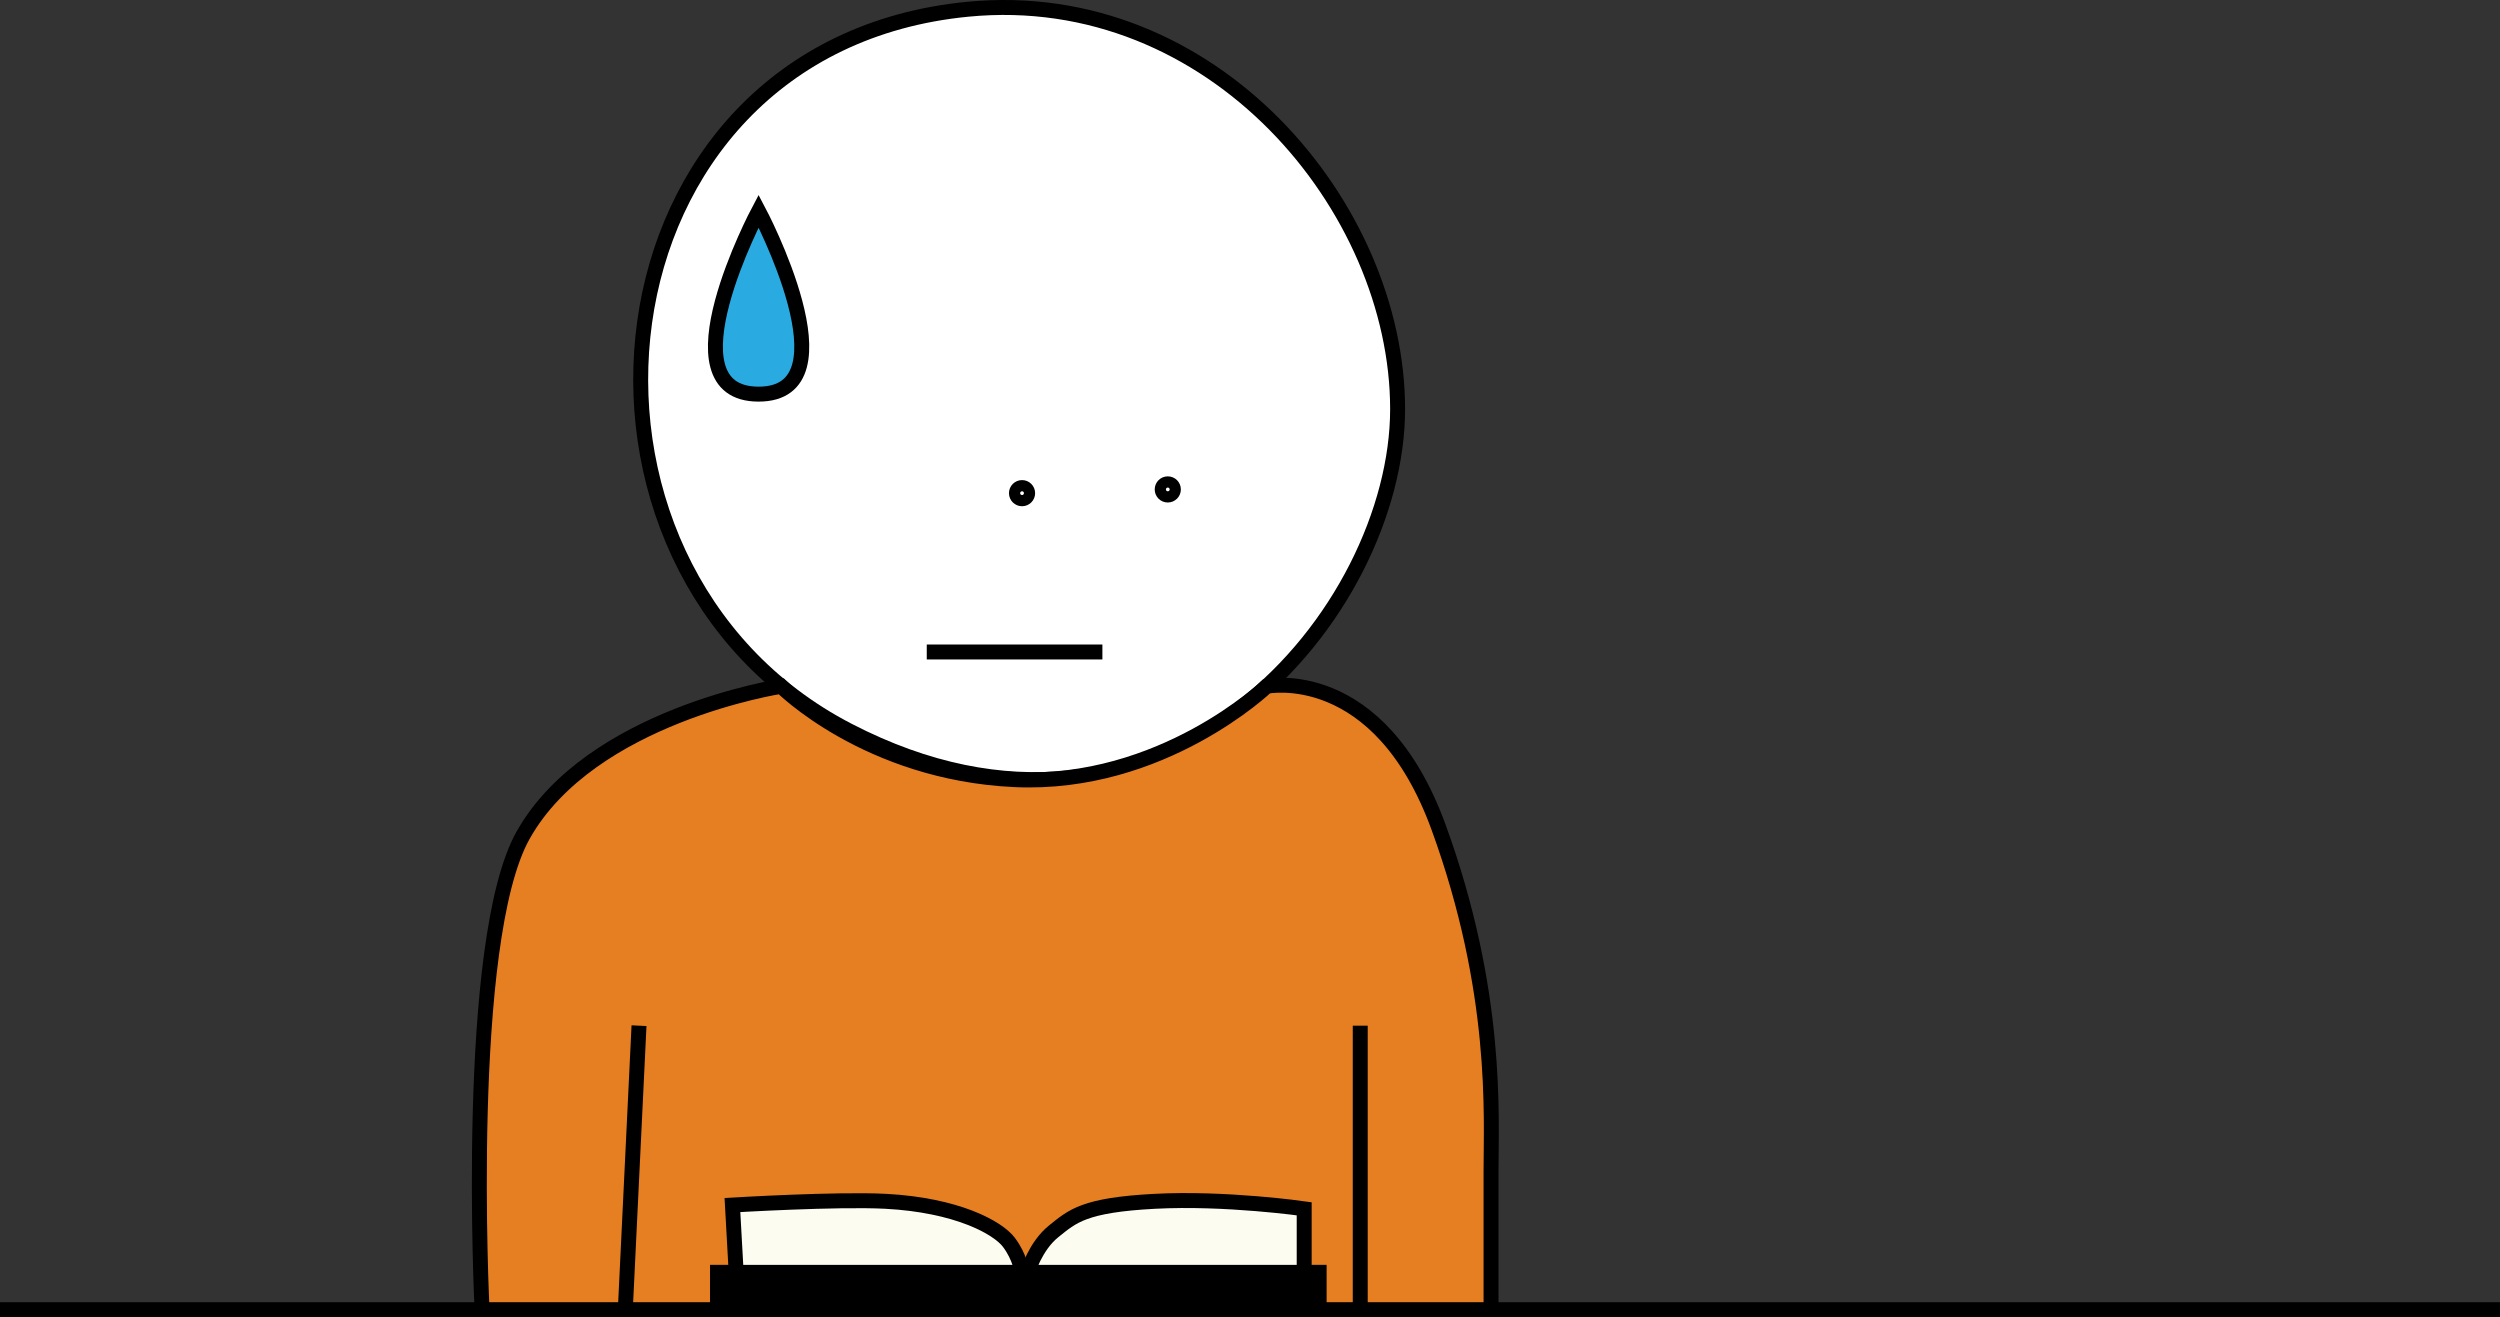 <svg enable-background="new 0 0 669 352.471" viewBox="0 0 669 352.471" xmlns="http://www.w3.org/2000/svg"><rect x="0" y="0" width="669" height="352.471" fill="#333333" stroke="none"/><g stroke="#000" stroke-miterlimit="10" stroke-width="4"><path d="m259 2.471c65.616-6.37 115 53 115 107s-62 130-147 86-71-183 32-193z" fill="#fff"/><g fill="none"><circle cx="273.5" cy="131.971" r="1.5"/><circle cx="312.5" cy="130.971" r="1.5"/><path d="m248 174.471h47"/></g><path d="m203 56.471s-26 49 0 49 0-49 0-49z" fill="#29abe2"/><path d="m0 350.471h669" fill="none"/><path d="m209.044 183.654s22.956 23.136 62.456 24.977 67.464-24.977 67.464-24.977 30.036-6.183 46.036 37.817 14 77 14 92 0 37 0 37h-270s-4.969-98.61 11-127c18-32 69.044-39.817 69.044-39.817z" fill="#e67e22"/><path d="m171 274.471-3.667 76" fill="none"/><path d="m364 274.471v76" fill="none"/><path d="m192 340.471h161v10h-161z"/><path d="m197 340.471-1-18s27.98-1.685 41-1c19 1 30 7 33 11s3.5 8 3.5 8z" fill="#fcfcf0"/><path d="m349 340.471v-17s-21-3-40-2-22 4-27 8-7 11-7 11z" fill="#fcfcf0"/></g></svg>